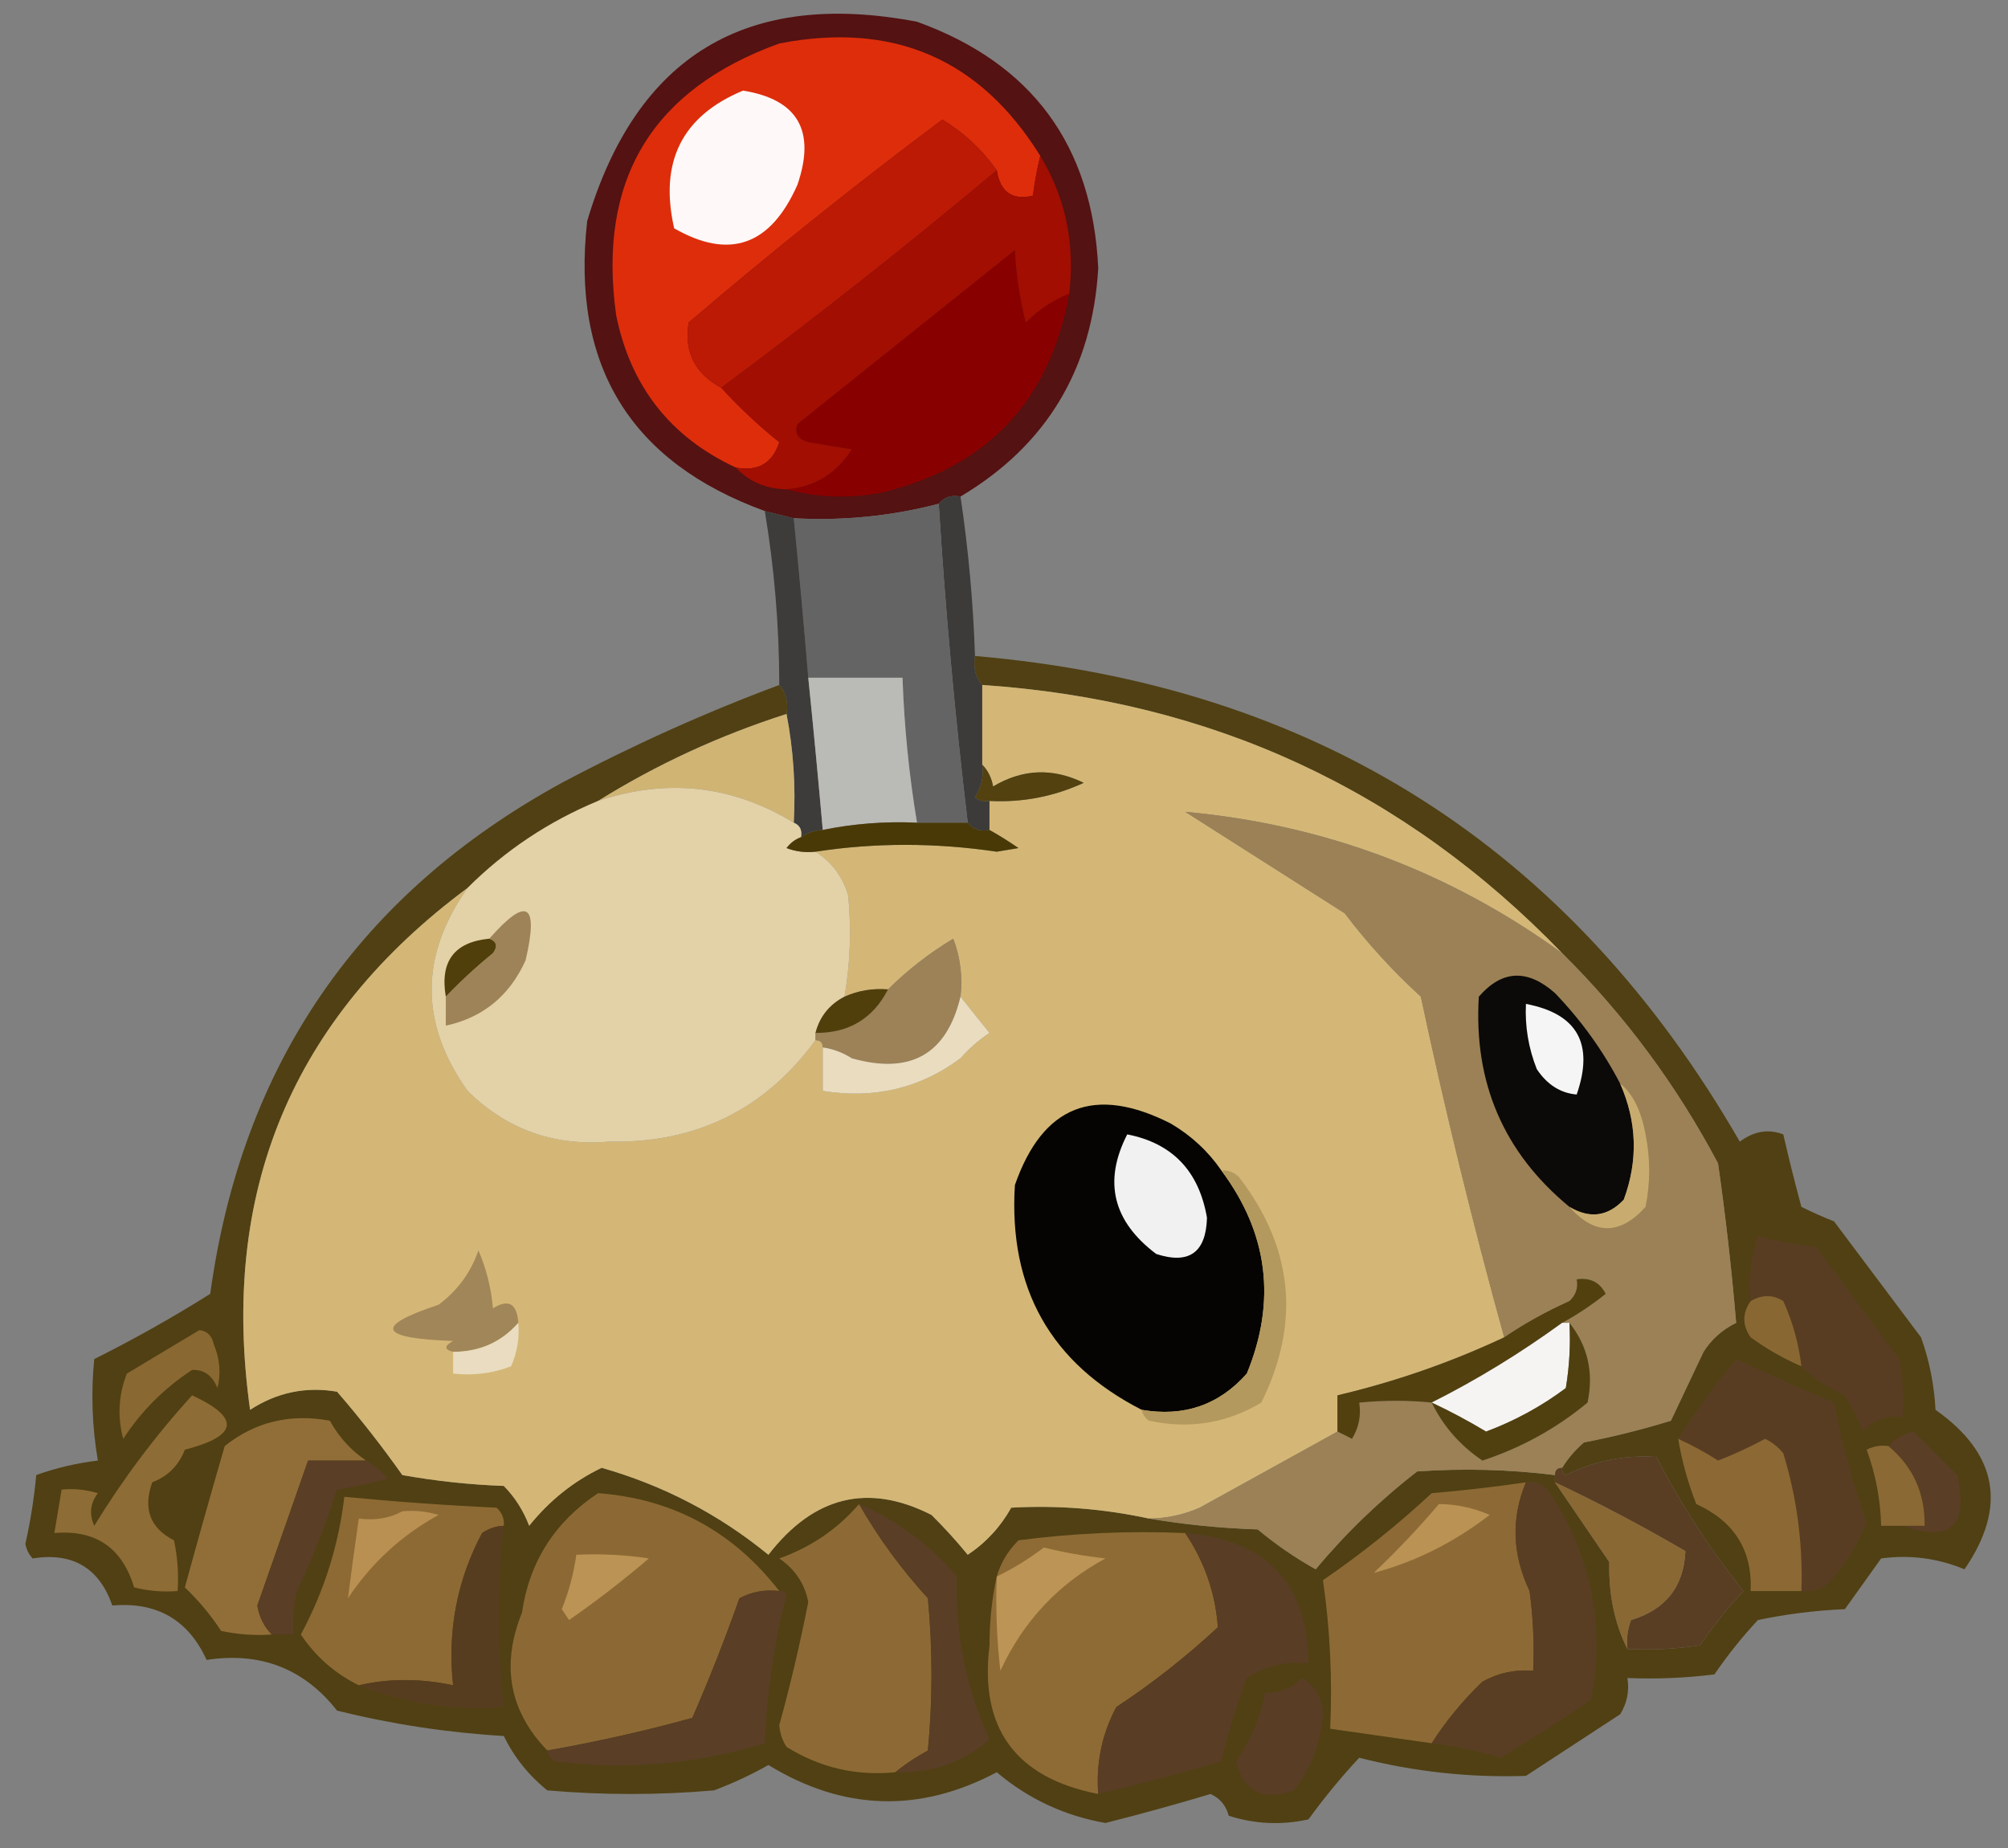 <?xml version="1.0" encoding="UTF-8"?>
<!DOCTYPE svg PUBLIC "-//W3C//DTD SVG 1.1//EN" "http://www.w3.org/Graphics/SVG/1.1/DTD/svg11.dtd">
<svg xmlns="http://www.w3.org/2000/svg" version="1.1" width="277px" height="255px" style="shape-rendering:geometricPrecision; text-rendering:geometricPrecision; image-rendering:optimizeQuality; fill-rule:evenodd; clip-rule:evenodd" xmlns:xlink="http://www.w3.org/1999/xlink">
<rect width="100%" height="100%" fill="#808080" stroke="none"/>
<g><path style="opacity:0.857" fill="#4d0000" d="M 132.5,68.5 C 131.209,68.263 130.209,68.596 129.5,69.5C 122.967,71.206 116.301,71.872 109.5,71.5C 108.167,71.167 106.833,70.833 105.5,70.5C 86.94,63.74 78.773,50.406 81,30.5C 87.8,7.677 102.967,-1.49 126.5,3C 142.372,8.728 150.705,20.062 151.5,37C 150.68,50.954 144.347,61.454 132.5,68.5 Z"/></g>
<g><path style="opacity:1" fill="#de2d0b" d="M 143.5,21.5 C 143.003,23.597 142.67,25.43 142.5,27C 139.655,27.669 137.988,26.503 137.5,23.5C 135.486,20.653 132.986,18.32 130,16.5C 118.056,25.44 106.389,34.773 95,44.5C 94.358,48.55 95.858,51.55 99.5,53.5C 102.004,56.238 104.671,58.738 107.5,61C 106.571,63.909 104.571,65.076 101.5,64.5C 92.496,60.322 86.996,53.322 85,43.5C 82.399,24.86 89.899,12.36 107.5,6C 123.197,2.944 135.197,8.111 143.5,21.5 Z"/></g>
<g><path style="opacity:1" fill="#fef9f8" d="M 102.5,12.5 C 110.064,13.719 112.564,18.052 110,25.5C 106.295,33.877 100.629,35.877 93,31.5C 90.919,22.328 94.086,15.994 102.5,12.5 Z"/></g>
<g><path style="opacity:1" fill="#bc1a05" d="M 137.5,23.5 C 125.121,33.881 112.454,43.881 99.5,53.5C 95.858,51.55 94.358,48.55 95,44.5C 106.389,34.773 118.056,25.44 130,16.5C 132.986,18.32 135.486,20.653 137.5,23.5 Z"/></g>
<g><path style="opacity:1" fill="#880100" d="M 147.5,40.5 C 144.846,55.321 136.179,64.488 121.5,68C 116.98,68.814 112.646,68.647 108.5,67.5C 112.326,67.203 115.326,65.37 117.5,62C 115.5,61.667 113.5,61.333 111.5,61C 110.044,60.577 109.544,59.744 110,58.5C 120,50.5 130,42.5 140,34.5C 140.176,37.882 140.676,41.215 141.5,44.5C 143.264,42.722 145.264,41.389 147.5,40.5 Z"/></g>
<g><path style="opacity:1" fill="#a20e02" d="M 143.5,21.5 C 146.977,27.253 148.31,33.586 147.5,40.5C 145.264,41.389 143.264,42.722 141.5,44.5C 140.676,41.215 140.176,37.882 140,34.5C 130,42.5 120,50.5 110,58.5C 109.544,59.744 110.044,60.577 111.5,61C 113.5,61.333 115.5,61.667 117.5,62C 115.326,65.37 112.326,67.203 108.5,67.5C 105.654,67.448 103.32,66.448 101.5,64.5C 104.571,65.076 106.571,63.909 107.5,61C 104.671,58.738 102.004,56.238 99.5,53.5C 112.454,43.881 125.121,33.881 137.5,23.5C 137.988,26.503 139.655,27.669 142.5,27C 142.67,25.43 143.003,23.597 143.5,21.5 Z"/></g>
<g><path style="opacity:0.932" fill="#373635" d="M 132.5,68.5 C 133.586,75.775 134.252,83.108 134.5,90.5C 134.232,92.099 134.566,93.432 135.5,94.5C 135.5,98.167 135.5,101.833 135.5,105.5C 135.714,107.144 135.38,108.644 134.5,110C 135.094,110.464 135.761,110.631 136.5,110.5C 136.5,111.833 136.5,113.167 136.5,114.5C 135.209,114.737 134.209,114.404 133.5,113.5C 131.746,98.874 130.413,84.208 129.5,69.5C 130.209,68.596 131.209,68.263 132.5,68.5 Z"/></g>
<g><path style="opacity:1" fill="#656464" d="M 129.5,69.5 C 130.413,84.208 131.746,98.874 133.5,113.5C 131.167,113.5 128.833,113.5 126.5,113.5C 125.397,106.88 124.73,100.214 124.5,93.5C 120.167,93.5 115.833,93.5 111.5,93.5C 110.893,86.16 110.227,78.826 109.5,71.5C 116.301,71.872 122.967,71.206 129.5,69.5 Z"/></g>
<g><path style="opacity:0.928" fill="#383736" d="M 105.5,70.5 C 106.833,70.833 108.167,71.167 109.5,71.5C 110.227,78.826 110.893,86.16 111.5,93.5C 112.214,100.49 112.88,107.49 113.5,114.5C 112.391,114.557 111.391,114.89 110.5,115.5C 110.672,114.508 110.338,113.842 109.5,113.5C 109.779,108.405 109.445,103.405 108.5,98.5C 108.768,96.901 108.434,95.568 107.5,94.5C 107.49,86.395 106.823,78.395 105.5,70.5 Z"/></g>
<g><path style="opacity:0.878" fill="#493704" d="M 134.5,90.5 C 181.407,94.527 216.574,116.861 240,157.5C 241.958,156.048 243.958,155.715 246,156.5C 246.771,159.859 247.605,163.192 248.5,166.5C 249.991,167.244 251.491,167.91 253,168.5C 257,173.833 261,179.167 265,184.5C 266.153,187.711 266.82,191.044 267,194.5C 275.578,200.551 276.911,207.884 271,216.5C 267.31,214.969 263.477,214.469 259.5,215C 257.833,217.333 256.167,219.667 254.5,222C 250.459,222.173 246.459,222.673 242.5,223.5C 240.31,225.856 238.31,228.356 236.5,231C 232.514,231.499 228.514,231.666 224.5,231.5C 224.785,233.288 224.452,234.955 223.5,236.5C 219.167,239.333 214.833,242.167 210.5,245C 202.74,245.264 195.074,244.43 187.5,242.5C 185.038,245.138 182.704,247.972 180.5,251C 176.789,251.825 173.122,251.659 169.5,250.5C 169.135,249.098 168.301,248.098 167,247.5C 162.19,248.937 157.356,250.27 152.5,251.5C 146.858,250.512 141.858,248.178 137.5,244.5C 126.831,250.151 116.331,249.818 106,243.5C 103.602,244.856 101.102,246.023 98.5,247C 90.833,247.667 83.167,247.667 75.5,247C 72.93,244.933 70.93,242.433 69.5,239.5C 61.705,239.036 54.038,237.869 46.5,236C 41.942,230.201 35.942,227.868 28.5,229C 25.966,223.462 21.633,220.962 15.5,221.5C 13.683,216.298 10.016,214.131 4.5,215C 3.978,214.439 3.645,213.772 3.5,213C 4.204,209.872 4.704,206.706 5,203.5C 7.738,202.518 10.572,201.852 13.5,201.5C 12.705,196.851 12.539,192.184 13,187.5C 18.495,184.753 23.829,181.753 29,178.5C 33.351,146.824 49.518,123.324 77.5,108C 87.309,102.798 97.309,98.298 107.5,94.5C 108.434,95.568 108.768,96.901 108.5,98.5C 99.259,101.457 90.592,105.457 82.5,110.5C 75.679,113.331 69.679,117.331 64.5,122.5C 40.284,140.461 30.284,164.461 34.5,194.5C 38.201,192.097 42.201,191.263 46.5,192C 49.691,195.69 52.691,199.523 55.5,203.5C 60.132,204.328 64.798,204.828 69.5,205C 71.041,206.579 72.208,208.413 73,210.5C 75.799,207.02 79.133,204.353 83,202.5C 91.52,204.926 99.187,208.926 106,214.5C 112.266,206.395 119.766,204.562 128.5,209C 130.293,210.78 131.96,212.613 133.5,214.5C 136.024,212.81 138.024,210.643 139.5,208C 145.891,207.644 152.224,208.144 158.5,209.5C 163.316,210.326 168.316,210.826 173.5,211C 175.993,213.08 178.659,214.914 181.5,216.5C 185.658,211.509 190.325,207.009 195.5,203C 201.845,202.556 208.178,202.723 214.5,203.5C 214.5,203.833 214.5,204.167 214.5,204.5C 216.99,208.138 219.49,211.805 222,215.5C 221.898,219.956 222.732,223.956 224.5,227.5C 227.85,227.665 231.183,227.498 234.5,227C 236.31,224.356 238.31,221.856 240.5,219.5C 235.879,213.717 231.879,207.55 228.5,201C 224.108,200.704 219.942,201.538 216,203.5C 215.601,203.272 215.435,202.938 215.5,202.5C 216.29,201.206 217.29,200.039 218.5,199C 222.573,198.212 226.573,197.212 230.5,196C 231.996,192.851 233.496,189.684 235,186.5C 236.11,184.757 237.61,183.424 239.5,182.5C 238.881,175.155 238.048,167.821 237,160.5C 231.275,149.696 224.108,140.029 215.5,131.5C 193.724,108.95 167.058,96.617 135.5,94.5C 134.566,93.432 134.232,92.099 134.5,90.5 Z"/></g>
<g><path style="opacity:1" fill="#babab6" d="M 111.5,93.5 C 115.833,93.5 120.167,93.5 124.5,93.5C 124.73,100.214 125.397,106.88 126.5,113.5C 122.102,113.294 117.768,113.627 113.5,114.5C 112.88,107.49 112.214,100.49 111.5,93.5 Z"/></g>
<g><path style="opacity:1" fill="#d4b776" d="M 135.5,94.5 C 167.058,96.617 193.724,108.95 215.5,131.5C 199.977,120.241 182.644,113.741 163.5,112C 170.833,116.667 178.167,121.333 185.5,126C 188.631,130.133 192.131,133.966 196,137.5C 199.371,153.316 203.204,168.983 207.5,184.5C 200.122,187.959 192.455,190.626 184.5,192.5C 184.5,194.167 184.5,195.833 184.5,197.5C 178.221,200.976 171.888,204.476 165.5,208C 163.26,208.977 160.927,209.477 158.5,209.5C 152.224,208.144 145.891,207.644 139.5,208C 138.024,210.643 136.024,212.81 133.5,214.5C 131.96,212.613 130.293,210.78 128.5,209C 119.766,204.562 112.266,206.395 106,214.5C 99.187,208.926 91.52,204.926 83,202.5C 79.133,204.353 75.799,207.02 73,210.5C 72.208,208.413 71.041,206.579 69.5,205C 64.798,204.828 60.132,204.328 55.5,203.5C 52.691,199.523 49.691,195.69 46.5,192C 42.201,191.263 38.201,192.097 34.5,194.5C 30.284,164.461 40.284,140.461 64.5,122.5C 57.888,131.868 57.888,141.201 64.5,150.5C 69.878,155.808 76.378,158.141 84,157.5C 95.995,157.752 105.495,153.085 112.5,143.5C 113.167,143.5 113.5,143.833 113.5,144.5C 113.5,146.5 113.5,148.5 113.5,150.5C 120.588,151.652 126.922,150.152 132.5,146C 133.685,144.647 135.019,143.48 136.5,142.5C 135.113,140.79 133.779,139.123 132.5,137.5C 132.813,134.753 132.48,132.086 131.5,129.5C 128.171,131.506 125.171,133.839 122.5,136.5C 120.379,136.325 118.379,136.659 116.5,137.5C 117.295,132.851 117.461,128.184 117,123.5C 116.208,120.894 114.708,118.894 112.5,117.5C 120.679,116.243 129.012,116.243 137.5,117.5C 138.5,117.333 139.5,117.167 140.5,117C 139.142,116.066 137.808,115.232 136.5,114.5C 136.5,113.167 136.5,111.833 136.5,110.5C 141.046,110.732 145.379,109.899 149.5,108C 145.221,105.91 141.054,106.077 137,108.5C 136.768,107.263 136.268,106.263 135.5,105.5C 135.5,101.833 135.5,98.167 135.5,94.5 Z"/></g>
<g><path style="opacity:1" fill="#d0b474" d="M 108.5,98.5 C 109.445,103.405 109.779,108.405 109.5,113.5C 101.033,108.337 92.033,107.337 82.5,110.5C 90.592,105.457 99.259,101.457 108.5,98.5 Z"/></g>
<g><path style="opacity:1" fill="#53410f" d="M 135.5,105.5 C 136.268,106.263 136.768,107.263 137,108.5C 141.054,106.077 145.221,105.91 149.5,108C 145.379,109.899 141.046,110.732 136.5,110.5C 135.761,110.631 135.094,110.464 134.5,110C 135.38,108.644 135.714,107.144 135.5,105.5 Z"/></g>
<g><path style="opacity:1" fill="#e3d1a7" d="M 109.5,113.5 C 110.338,113.842 110.672,114.508 110.5,115.5C 109.711,115.783 109.044,116.283 108.5,117C 109.793,117.49 111.127,117.657 112.5,117.5C 114.708,118.894 116.208,120.894 117,123.5C 117.461,128.184 117.295,132.851 116.5,137.5C 114.413,138.585 113.08,140.251 112.5,142.5C 112.5,142.833 112.5,143.167 112.5,143.5C 105.495,153.085 95.995,157.752 84,157.5C 76.378,158.141 69.878,155.808 64.5,150.5C 57.888,141.201 57.888,131.868 64.5,122.5C 69.679,117.331 75.679,113.331 82.5,110.5C 92.033,107.337 101.033,108.337 109.5,113.5 Z"/></g>
<g><path style="opacity:1" fill="#9c8156" d="M 215.5,131.5 C 224.108,140.029 231.275,149.696 237,160.5C 238.048,167.821 238.881,175.155 239.5,182.5C 237.61,183.424 236.11,184.757 235,186.5C 233.496,189.684 231.996,192.851 230.5,196C 226.573,197.212 222.573,198.212 218.5,199C 217.29,200.039 216.29,201.206 215.5,202.5C 214.833,202.5 214.5,202.833 214.5,203.5C 208.178,202.723 201.845,202.556 195.5,203C 190.325,207.009 185.658,211.509 181.5,216.5C 178.659,214.914 175.993,213.08 173.5,211C 168.316,210.826 163.316,210.326 158.5,209.5C 160.927,209.477 163.26,208.977 165.5,208C 171.888,204.476 178.221,200.976 184.5,197.5C 185.15,197.804 185.817,198.137 186.5,198.5C 187.452,196.955 187.785,195.288 187.5,193.5C 190.982,193.172 194.315,193.172 197.5,193.5C 199.094,196.764 201.427,199.431 204.5,201.5C 209.864,199.736 214.698,197.069 219,193.5C 219.87,189.361 219.037,185.694 216.5,182.5C 216.167,182.5 215.833,182.5 215.5,182.5C 217.603,181.35 219.603,180.017 221.5,178.5C 220.68,176.889 219.346,176.222 217.5,176.5C 217.719,177.675 217.386,178.675 216.5,179.5C 213.312,180.925 210.312,182.592 207.5,184.5C 203.204,168.983 199.371,153.316 196,137.5C 192.131,133.966 188.631,130.133 185.5,126C 178.167,121.333 170.833,116.667 163.5,112C 182.644,113.741 199.977,120.241 215.5,131.5 Z"/></g>
<g><path style="opacity:1" fill="#493907" d="M 126.5,113.5 C 128.833,113.5 131.167,113.5 133.5,113.5C 134.209,114.404 135.209,114.737 136.5,114.5C 137.808,115.232 139.142,116.066 140.5,117C 139.5,117.167 138.5,117.333 137.5,117.5C 129.012,116.243 120.679,116.243 112.5,117.5C 111.127,117.657 109.793,117.49 108.5,117C 109.044,116.283 109.711,115.783 110.5,115.5C 111.391,114.89 112.391,114.557 113.5,114.5C 117.768,113.627 122.102,113.294 126.5,113.5 Z"/></g>
<g><path style="opacity:1" fill="#9e8358" d="M 61.5,137.5 C 63.498,135.4 65.665,133.4 68,131.5C 68.692,130.563 68.525,129.897 67.5,129.5C 72.687,123.6 74.353,124.6 72.5,132.5C 70.288,137.387 66.622,140.387 61.5,141.5C 61.5,140.167 61.5,138.833 61.5,137.5 Z"/></g>
<g><path style="opacity:1" fill="#503e0b" d="M 67.5,129.5 C 68.525,129.897 68.692,130.563 68,131.5C 65.665,133.4 63.498,135.4 61.5,137.5C 60.665,132.633 62.665,129.966 67.5,129.5 Z"/></g>
<g><path style="opacity:1" fill="#9d8257" d="M 132.5,137.5 C 130.596,145.459 125.596,148.292 117.5,146C 116.255,145.209 114.922,144.709 113.5,144.5C 113.5,143.833 113.167,143.5 112.5,143.5C 112.5,143.167 112.5,142.833 112.5,142.5C 117.089,142.532 120.423,140.532 122.5,136.5C 125.171,133.839 128.171,131.506 131.5,129.5C 132.48,132.086 132.813,134.753 132.5,137.5 Z"/></g>
<g><path style="opacity:1" fill="#0b0a08" d="M 223.5,149.5 C 225.825,154.766 225.992,160.099 224,165.5C 221.806,167.837 219.306,168.17 216.5,166.5C 207.44,159.037 203.273,149.371 204,137.5C 207.196,133.813 210.696,133.647 214.5,137C 218.138,140.79 221.138,144.957 223.5,149.5 Z"/></g>
<g><path style="opacity:1" fill="#513f0b" d="M 122.5,136.5 C 120.423,140.532 117.089,142.532 112.5,142.5C 113.08,140.251 114.413,138.585 116.5,137.5C 118.379,136.659 120.379,136.325 122.5,136.5 Z"/></g>
<g><path style="opacity:1" fill="#eadcbf" d="M 132.5,137.5 C 133.779,139.123 135.113,140.79 136.5,142.5C 135.019,143.48 133.685,144.647 132.5,146C 126.922,150.152 120.588,151.652 113.5,150.5C 113.5,148.5 113.5,146.5 113.5,144.5C 114.922,144.709 116.255,145.209 117.5,146C 125.596,148.292 130.596,145.459 132.5,137.5 Z"/></g>
<g><path style="opacity:1" fill="#f5f5f5" d="M 210.5,138.5 C 217.594,139.845 219.927,144.012 217.5,151C 215.255,150.805 213.422,149.638 212,147.5C 210.851,144.607 210.351,141.607 210.5,138.5 Z"/></g>
<g><path style="opacity:1" fill="#050403" d="M 168.5,161.5 C 174.944,170.145 176.11,179.478 172,189.5C 168.161,193.836 163.328,195.503 157.5,194.5C 144.957,188.092 139.123,177.758 140,163.5C 143.833,152.506 151,149.672 161.5,155C 164.331,156.666 166.664,158.832 168.5,161.5 Z"/></g>
<g><path style="opacity:1" fill="#c8ac6f" d="M 216.5,166.5 C 219.306,168.17 221.806,167.837 224,165.5C 225.992,160.099 225.825,154.766 223.5,149.5C 225.218,150.848 226.384,153.182 227,156.5C 227.667,159.833 227.667,163.167 227,166.5C 223.458,170.42 219.958,170.42 216.5,166.5 Z"/></g>
<g><path style="opacity:1" fill="#f1f1f1" d="M 155.5,156.5 C 161.726,157.72 165.392,161.554 166.5,168C 166.367,172.804 164.033,174.471 159.5,173C 153.508,168.489 152.174,162.989 155.5,156.5 Z"/></g>
<g><path style="opacity:1" fill="#b3995d" d="M 168.5,161.5 C 169.496,161.414 170.329,161.748 171,162.5C 178.413,172.207 179.413,182.541 174,193.5C 169.219,196.363 164.052,197.196 158.5,196C 157.944,195.617 157.611,195.117 157.5,194.5C 163.328,195.503 168.161,193.836 172,189.5C 176.11,179.478 174.944,170.145 168.5,161.5 Z"/></g>
<g><path style="opacity:1" fill="#583d22" d="M 248.5,188.5 C 248.135,185.375 247.302,182.375 246,179.5C 244.586,178.587 243.086,178.587 241.5,179.5C 241.183,176.428 241.516,173.428 242.5,170.5C 245.109,171.23 247.776,171.73 250.5,172C 254.333,177.167 258.167,182.333 262,187.5C 262.497,190.146 262.664,192.813 262.5,195.5C 260.278,195.178 258.444,195.845 257,197.5C 256.261,195.779 255.427,194.113 254.5,192.5C 252.187,191.5 250.187,190.166 248.5,188.5 Z"/></g>
<g><path style="opacity:1" fill="#a18659" d="M 71.5,182.5 C 69.165,185.165 66.165,186.498 62.5,186.5C 61.262,186.19 61.262,185.69 62.5,185C 52.203,184.642 51.536,182.975 60.5,180C 63.106,178.062 64.939,175.562 66,172.5C 67.092,175.044 67.759,177.711 68,180.5C 70.149,179.16 71.316,179.827 71.5,182.5 Z"/></g>
<g><path style="opacity:1" fill="#896733" d="M 248.5,188.5 C 246.031,187.431 243.698,186.098 241.5,184.5C 240.334,182.833 240.334,181.166 241.5,179.5C 243.086,178.587 244.586,178.587 246,179.5C 247.302,182.375 248.135,185.375 248.5,188.5 Z"/></g>
<g><path style="opacity:1" fill="#52400e" d="M 215.5,182.5 C 209.692,186.725 203.692,190.392 197.5,193.5C 194.315,193.172 190.982,193.172 187.5,193.5C 187.785,195.288 187.452,196.955 186.5,198.5C 185.817,198.137 185.15,197.804 184.5,197.5C 184.5,195.833 184.5,194.167 184.5,192.5C 192.455,190.626 200.122,187.959 207.5,184.5C 210.312,182.592 213.312,180.925 216.5,179.5C 217.386,178.675 217.719,177.675 217.5,176.5C 219.346,176.222 220.68,176.889 221.5,178.5C 219.603,180.017 217.603,181.35 215.5,182.5 Z"/></g>
<g><path style="opacity:1" fill="#8a6832" d="M 27.5,183.5 C 28.586,183.62 29.253,184.287 29.5,185.5C 30.331,187.473 30.498,189.473 30,191.5C 29.28,189.745 28.113,188.911 26.5,189C 22.667,191.5 19.5,194.667 17,198.5C 16.179,195.446 16.345,192.446 17.5,189.5C 20.897,187.474 24.23,185.474 27.5,183.5 Z"/></g>
<g><path style="opacity:1" fill="#e9dcc0" d="M 71.5,182.5 C 71.682,184.591 71.348,186.591 70.5,188.5C 67.913,189.48 65.247,189.813 62.5,189.5C 62.5,188.5 62.5,187.5 62.5,186.5C 66.165,186.498 69.165,185.165 71.5,182.5 Z"/></g>
<g><path style="opacity:1" fill="#f5f4f2" d="M 215.5,182.5 C 215.833,182.5 216.167,182.5 216.5,182.5C 216.665,185.518 216.498,188.518 216,191.5C 212.638,194.015 208.971,196.015 205,197.5C 202.541,196.022 200.041,194.688 197.5,193.5C 203.692,190.392 209.692,186.725 215.5,182.5 Z"/></g>
<g><path style="opacity:1" fill="#51400f" d="M 216.5,182.5 C 219.037,185.694 219.87,189.361 219,193.5C 214.698,197.069 209.864,199.736 204.5,201.5C 201.427,199.431 199.094,196.764 197.5,193.5C 200.041,194.688 202.541,196.022 205,197.5C 208.971,196.015 212.638,194.015 216,191.5C 216.498,188.518 216.665,185.518 216.5,182.5 Z"/></g>
<g><path style="opacity:1" fill="#593d23" d="M 248.5,219.5 C 248.718,213.002 247.884,206.669 246,200.5C 245.311,199.643 244.478,198.977 243.5,198.5C 241.393,199.637 239.227,200.637 237,201.5C 235.235,200.368 233.402,199.368 231.5,198.5C 233.903,194.715 236.57,191.048 239.5,187.5C 243.976,189.601 248.476,191.601 253,193.5C 254.041,199.099 255.541,204.599 257.5,210C 256.414,212.752 254.914,215.252 253,217.5C 251.89,219.037 250.39,219.703 248.5,219.5 Z"/></g>
<g><path style="opacity:1" fill="#8e6c35" d="M 26.5,192.5 C 33.203,195.602 32.87,198.102 25.5,200C 24.667,202.167 23.167,203.667 21,204.5C 19.703,208.154 20.703,210.821 24,212.5C 24.497,214.81 24.663,217.143 24.5,219.5C 22.473,219.662 20.473,219.495 18.5,219C 16.85,213.514 13.184,211.014 7.5,211.5C 7.833,209.5 8.167,207.5 8.5,205.5C 10.199,205.34 11.866,205.506 13.5,206C 12.446,207.388 12.28,208.888 13,210.5C 16.947,204.057 21.447,198.057 26.5,192.5 Z"/></g>
<g><path style="opacity:1" fill="#916e38" d="M 50.5,201.5 C 47.833,201.5 45.167,201.5 42.5,201.5C 40.184,208.14 37.851,214.807 35.5,221.5C 35.752,223.073 36.418,224.406 37.5,225.5C 35.143,225.663 32.81,225.497 30.5,225C 29.072,222.815 27.405,220.815 25.5,219C 27.28,212.495 29.113,205.995 31,199.5C 35.181,196.156 40.014,194.989 45.5,196C 46.762,198.276 48.429,200.109 50.5,201.5 Z"/></g>
<g><path style="opacity:1" fill="#5a3e25" d="M 262.5,210.5 C 263.5,210.5 264.5,210.5 265.5,210.5C 265.559,205.995 263.892,202.329 260.5,199.5C 261.374,198.475 262.541,197.808 264,197.5C 265.978,199.478 267.978,201.478 270,203.5C 271.589,210.532 269.089,212.865 262.5,210.5 Z"/></g>
<g><path style="opacity:1" fill="#8c6934" d="M 231.5,198.5 C 233.402,199.368 235.235,200.368 237,201.5C 239.227,200.637 241.393,199.637 243.5,198.5C 244.478,198.977 245.311,199.643 246,200.5C 247.884,206.669 248.718,213.002 248.5,219.5C 246.167,219.5 243.833,219.5 241.5,219.5C 241.752,213.894 239.252,209.894 234,207.5C 232.85,204.582 232.017,201.582 231.5,198.5 Z"/></g>
<g><path style="opacity:1" fill="#8b6934" d="M 260.5,199.5 C 263.892,202.329 265.559,205.995 265.5,210.5C 264.5,210.5 263.5,210.5 262.5,210.5C 261.5,210.5 260.5,210.5 259.5,210.5C 259.406,206.864 258.739,203.364 257.5,200C 258.448,199.517 259.448,199.351 260.5,199.5 Z"/></g>
<g><path style="opacity:1" fill="#593e23" d="M 224.5,227.5 C 224.343,226.127 224.51,224.793 225,223.5C 229.772,222.067 232.272,218.901 232.5,214C 226.604,210.553 220.604,207.386 214.5,204.5C 214.5,204.167 214.5,203.833 214.5,203.5C 214.5,202.833 214.833,202.5 215.5,202.5C 215.435,202.938 215.601,203.272 216,203.5C 219.942,201.538 224.108,200.704 228.5,201C 231.879,207.55 235.879,213.717 240.5,219.5C 238.31,221.856 236.31,224.356 234.5,227C 231.183,227.498 227.85,227.665 224.5,227.5 Z"/></g>
<g><path style="opacity:1" fill="#5a3e25" d="M 50.5,201.5 C 51.627,202.122 52.627,202.955 53.5,204C 51.187,204.662 48.854,205.162 46.5,205.5C 44.963,210.247 43.13,214.913 41,219.5C 40.505,221.473 40.338,223.473 40.5,225.5C 39.5,225.5 38.5,225.5 37.5,225.5C 36.418,224.406 35.752,223.073 35.5,221.5C 37.851,214.807 40.184,208.14 42.5,201.5C 45.167,201.5 47.833,201.5 50.5,201.5 Z"/></g>
<g><path style="opacity:1" fill="#8d6a35" d="M 210.5,204.5 C 208.434,209.441 208.601,214.441 211,219.5C 211.499,223.152 211.665,226.818 211.5,230.5C 209.011,230.298 206.677,230.798 204.5,232C 201.8,234.588 199.467,237.421 197.5,240.5C 192.833,239.833 188.167,239.167 183.5,238.5C 183.812,231.578 183.479,224.744 182.5,218C 187.789,214.38 192.789,210.38 197.5,206C 201.863,205.631 206.196,205.131 210.5,204.5 Z"/></g>
<g><path style="opacity:1" fill="#593e23" d="M 210.5,204.5 C 211.675,204.281 212.675,204.614 213.5,205.5C 219.476,214.359 221.476,224.025 219.5,234.5C 215.418,237.291 211.251,239.958 207,242.5C 203.915,241.568 200.748,240.901 197.5,240.5C 199.467,237.421 201.8,234.588 204.5,232C 206.677,230.798 209.011,230.298 211.5,230.5C 211.665,226.818 211.499,223.152 211,219.5C 208.601,214.441 208.434,209.441 210.5,204.5 Z"/></g>
<g><path style="opacity:1" fill="#8c6934" d="M 107.5,219.5 C 105.533,219.261 103.699,219.594 102,220.5C 100.025,226.096 97.858,231.596 95.5,237C 88.889,238.823 82.223,240.323 75.5,241.5C 70.257,236.058 69.091,229.725 72,222.5C 73.027,215.464 76.527,209.964 82.5,206C 92.785,206.763 101.118,211.263 107.5,219.5 Z"/></g>
<g><path style="opacity:1" fill="#8a6833" d="M 214.5,204.5 C 220.604,207.386 226.604,210.553 232.5,214C 232.272,218.901 229.772,222.067 225,223.5C 224.51,224.793 224.343,226.127 224.5,227.5C 222.732,223.956 221.898,219.956 222,215.5C 219.49,211.805 216.99,208.138 214.5,204.5 Z"/></g>
<g><path style="opacity:1" fill="#8d6a34" d="M 69.5,210.5 C 68.417,210.539 67.417,210.873 66.5,211.5C 63.033,218.026 61.699,225.026 62.5,232.5C 58.003,231.543 53.669,231.543 49.5,232.5C 46.236,230.906 43.569,228.573 41.5,225.5C 44.71,219.538 46.71,213.205 47.5,206.5C 54.475,207.175 61.475,207.675 68.5,208C 69.252,208.671 69.586,209.504 69.5,210.5 Z"/></g>
<g><path style="opacity:1" fill="#ba9254" d="M 198.5,207.5 C 200.927,207.523 203.26,208.023 205.5,209C 200.578,212.795 195.244,215.461 189.5,217C 192.704,213.964 195.704,210.797 198.5,207.5 Z"/></g>
<g><path style="opacity:1" fill="#8d6a35" d="M 118.5,207.5 C 121.168,212.159 124.335,216.492 128,220.5C 128.667,227.5 128.667,234.5 128,241.5C 126.348,242.399 124.848,243.399 123.5,244.5C 118.099,245.034 113.099,243.867 108.5,241C 107.919,240.107 107.585,239.107 107.5,238C 109.045,232.405 110.378,226.738 111.5,221C 111.01,218.497 109.677,216.497 107.5,215C 111.87,213.451 115.537,210.951 118.5,207.5 Z"/></g>
<g><path style="opacity:1" fill="#5a3e25" d="M 118.5,207.5 C 123.742,209.717 128.242,213.05 132,217.5C 131.778,225.378 133.278,232.878 136.5,240C 132.832,243.174 128.498,244.674 123.5,244.5C 124.848,243.399 126.348,242.399 128,241.5C 128.667,234.5 128.667,227.5 128,220.5C 124.335,216.492 121.168,212.159 118.5,207.5 Z"/></g>
<g><path style="opacity:1" fill="#b99052" d="M 55.5,208.5 C 57.199,208.34 58.866,208.506 60.5,209C 55.396,211.804 51.23,215.637 48,220.5C 48.451,216.888 48.951,213.221 49.5,209.5C 51.735,209.795 53.735,209.461 55.5,208.5 Z"/></g>
<g><path style="opacity:1" fill="#573d1f" d="M 69.5,210.5 C 68.588,218.636 68.588,226.969 69.5,235.5C 62.464,236.034 55.798,235.034 49.5,232.5C 53.669,231.543 58.003,231.543 62.5,232.5C 61.699,225.026 63.033,218.026 66.5,211.5C 67.417,210.873 68.417,210.539 69.5,210.5 Z"/></g>
<g><path style="opacity:1" fill="#8e6b35" d="M 163.5,211.5 C 166.179,215.504 167.679,219.837 168,224.5C 163.574,228.607 158.907,232.273 154,235.5C 152.015,239.206 151.182,243.206 151.5,247.5C 140.098,245.274 135.098,238.441 136.5,227C 136.502,223.648 136.835,220.482 137.5,217.5C 138.048,215.606 139.048,213.94 140.5,212.5C 148.138,211.503 155.804,211.169 163.5,211.5 Z"/></g>
<g><path style="opacity:1" fill="#593d24" d="M 163.5,211.5 C 174.742,212.404 180.408,218.404 180.5,229.5C 177.398,229.154 174.565,229.821 172,231.5C 170.596,235.286 169.43,239.12 168.5,243C 162.858,244.66 157.191,246.16 151.5,247.5C 151.182,243.206 152.015,239.206 154,235.5C 158.907,232.273 163.574,228.607 168,224.5C 167.679,219.837 166.179,215.504 163.5,211.5 Z"/></g>
<g><path style="opacity:1" fill="#bc9455" d="M 137.5,217.5 C 139.792,216.376 141.958,215.043 144,213.5C 146.795,214.185 149.628,214.685 152.5,215C 145.974,218.528 141.141,223.695 138,230.5C 137.501,226.179 137.334,221.846 137.5,217.5 Z"/></g>
<g><path style="opacity:1" fill="#bb9354" d="M 79.5,214.5 C 82.85,214.335 86.183,214.502 89.5,215C 85.976,218.025 82.309,220.858 78.5,223.5C 78.167,223 77.833,222.5 77.5,222C 78.479,219.567 79.145,217.067 79.5,214.5 Z"/></g>
<g><path style="opacity:1" fill="#5a3e26" d="M 107.5,219.5 C 107.938,219.435 108.272,219.601 108.5,220C 106.805,226.696 105.805,233.53 105.5,240.5C 96.08,243.404 86.413,244.237 76.5,243C 75.944,242.617 75.611,242.117 75.5,241.5C 82.223,240.323 88.889,238.823 95.5,237C 97.858,231.596 100.025,226.096 102,220.5C 103.699,219.594 105.533,219.261 107.5,219.5 Z"/></g>
<g><path style="opacity:1" fill="#593d25" d="M 179.5,231.5 C 181.405,232.464 182.405,234.131 182.5,236.5C 182.217,240.455 180.884,243.955 178.5,247C 174.237,248.539 171.57,247.206 170.5,243C 172.533,240.104 173.866,236.937 174.5,233.5C 176.553,233.598 178.22,232.931 179.5,231.5 Z"/></g>
</svg>
